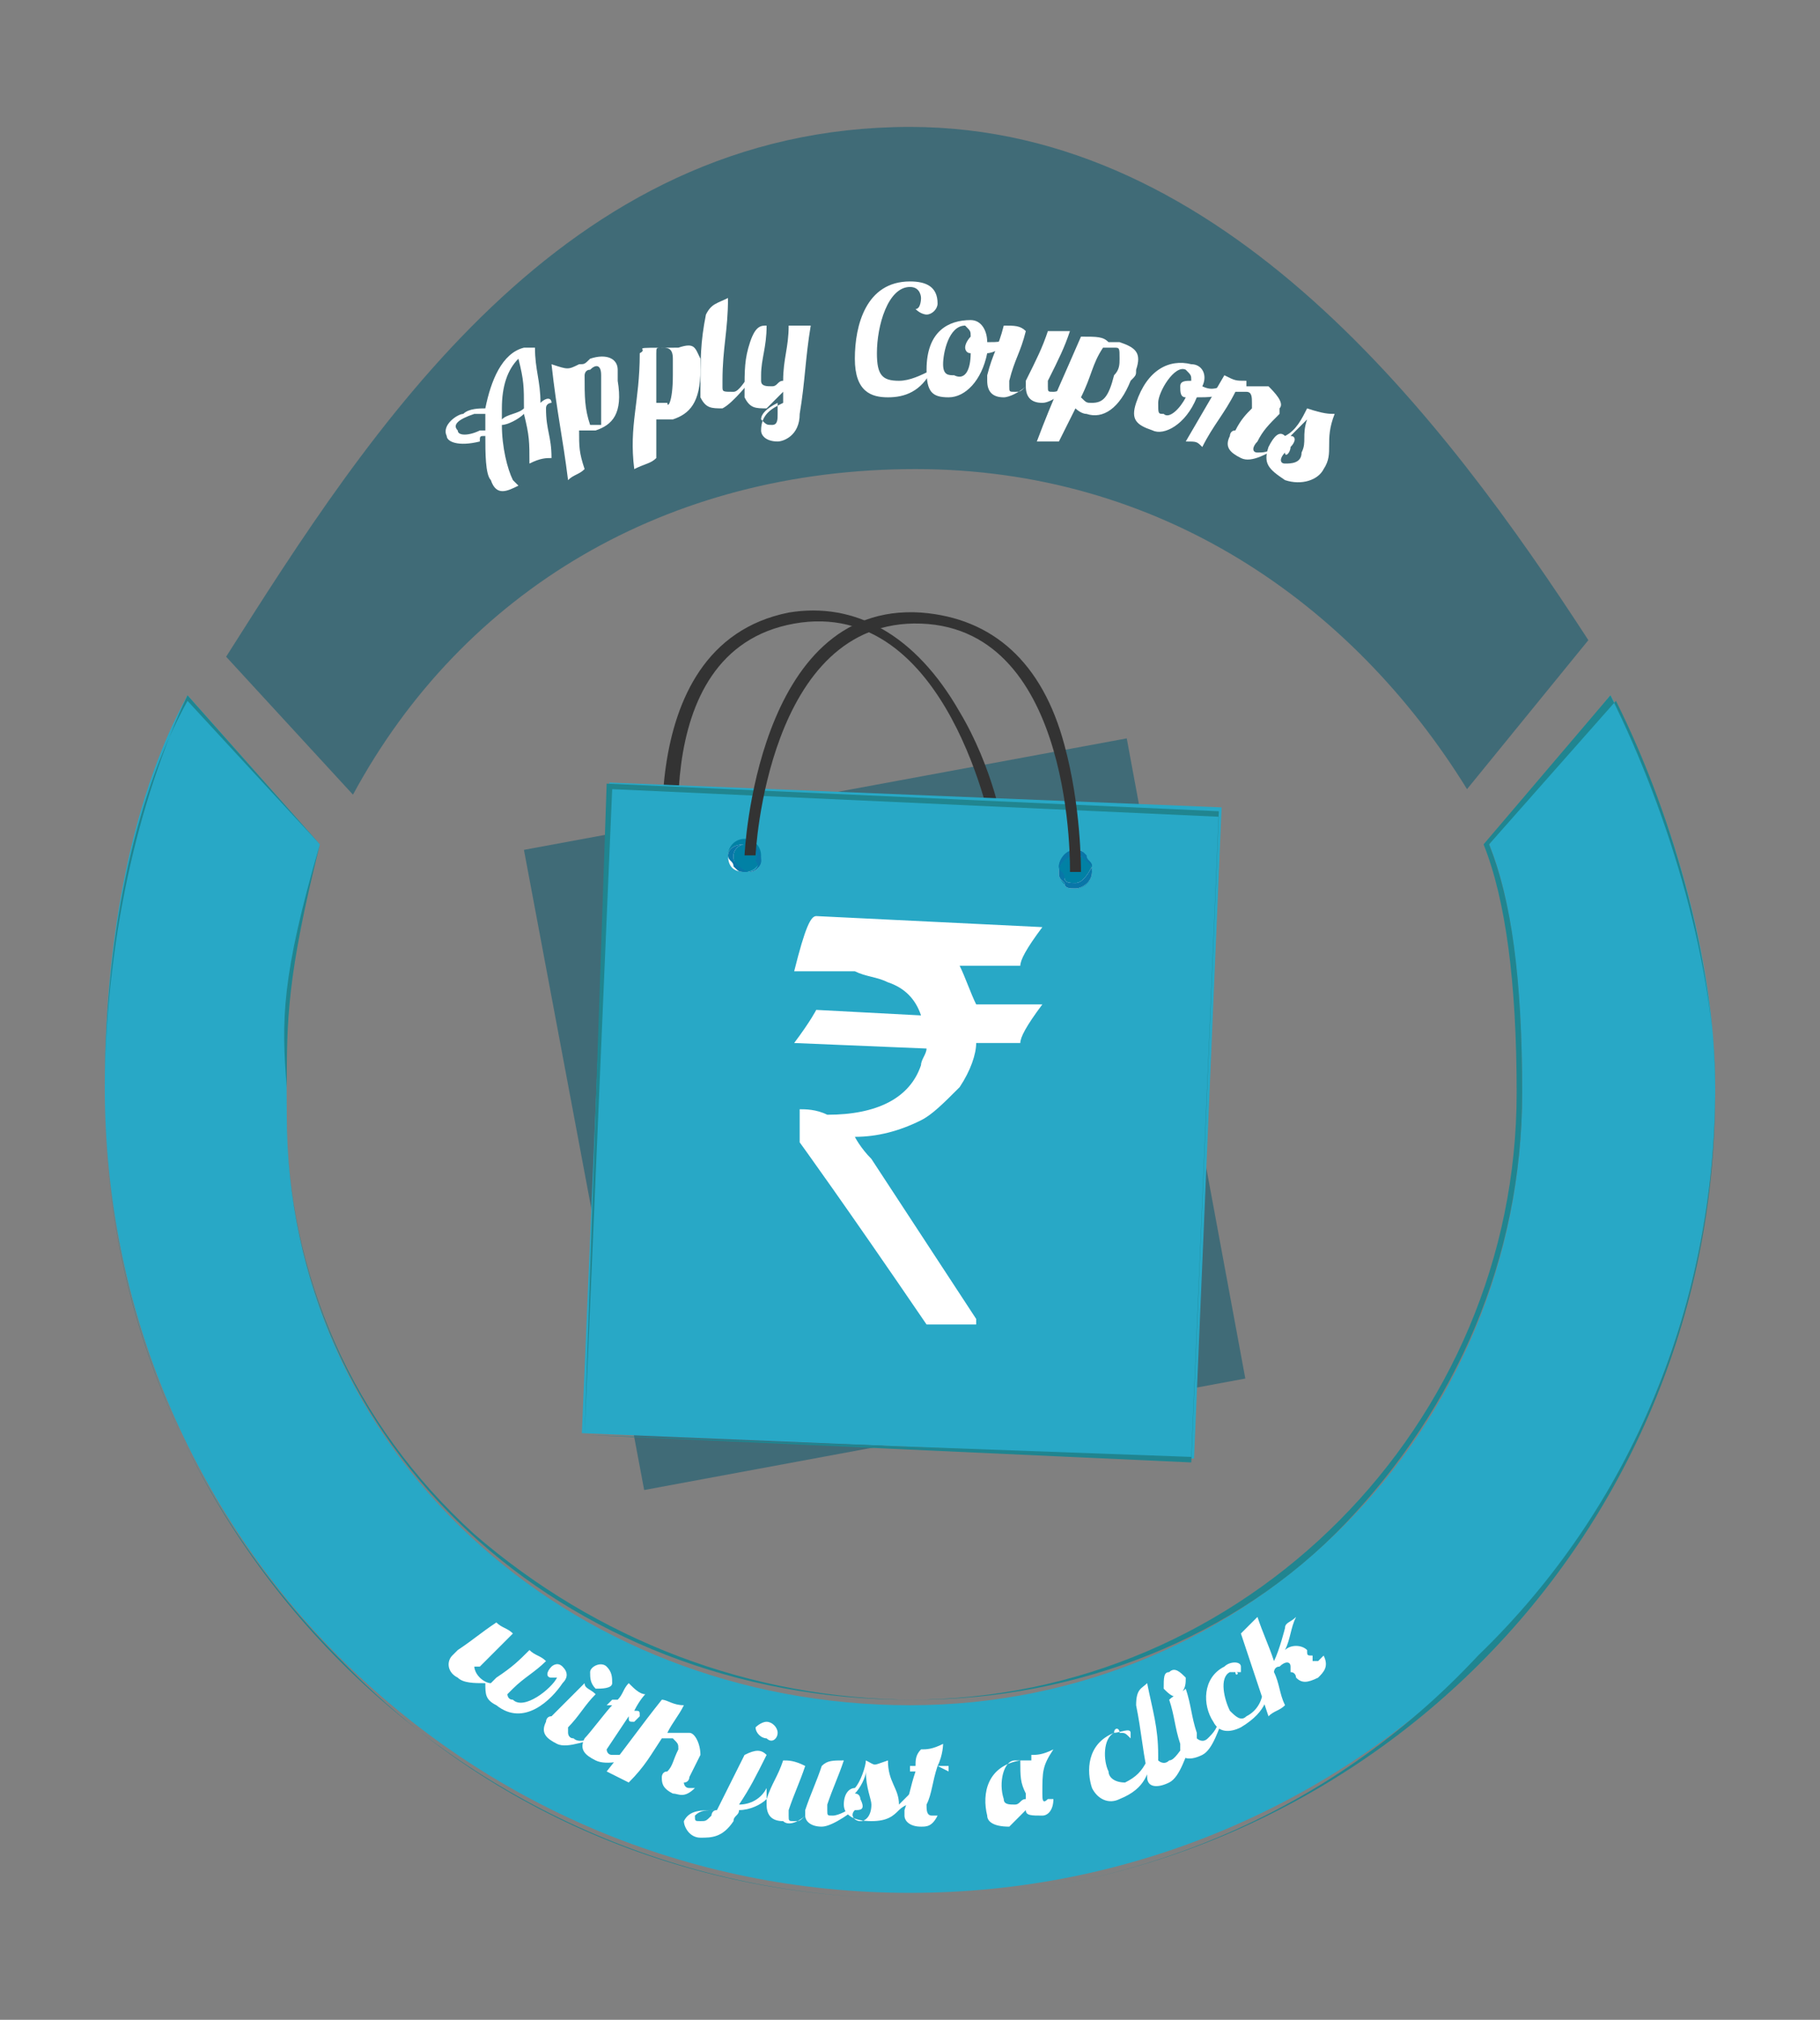 <svg xmlns="http://www.w3.org/2000/svg" xmlns:xlink="http://www.w3.org/1999/xlink" viewBox="0 0 33 36.6"><rect x="0" y="0" width="33" height="36.6" fill="#808080" stroke="none"/><path fill="#28A8C6" d="M29.2 12.6L27 15.3c.5 1.2.6 3.1.6 4.5 0 6.1-4.9 11.1-11.1 11.1S5.2 26.3 5.2 20.2c0-1.4-.1-2.2.6-4.9l-2.4-2.7c-1.1 2-1.5 4.7-1.5 7.1 0 8.1 6.5 14.6 14.6 14.6s14.6-6.5 14.6-14.6c0-2.3-.8-5.1-1.9-7.1z"/><path fill="#208590" d="M16.5 34.4c-3.9 0-7.6-1.5-10.3-4.3-2.8-2.8-4.3-6.4-4.3-10.3 0-2.7.6-5.3 1.5-7.2l2.4 2.7c-.7 2.4-.7 3.2-.6 4.4v.5c0 6 5 10.6 11.3 10.6 6.1 0 11-5 11-11 0-2-.2-3.5-.6-4.5l2.3-2.7c1.1 2.2 1.9 5 1.9 7.1 0 3.9-1.5 7.6-4.3 10.3-2.7 2.9-6.4 4.4-10.3 4.4zM3.4 12.7c-1 1.8-1.5 4.4-1.5 7.1 0 8 6.5 14.6 14.6 14.6s14.6-6.5 14.6-14.6c0-2.2-.7-4.9-1.8-7.1L27 15.3c.4 1 .6 2.4.6 4.5 0 3-1.2 5.7-3.2 7.8s-4.9 3.2-7.8 3.2c-3 0-5.8-1.1-8-3-2.2-2-3.4-4.7-3.4-7.6v-.5c0-1.2 0-2 .6-4.4l-2.4-2.6z"/><path fill="#406B77" d="M16.6 8.5c4.4 0 7.9 2.4 10 5.8l2.2-2.7c-2.6-4-6.6-9.3-12.3-9.3-6.3 0-9.8 5.5-12.4 9.6l2.3 2.5c2-3.7 5.7-5.9 10.2-5.9zm-7.1 6.9l10.93-2.02 2.15 11.6L11.68 27z"/><path fill="#FFF" d="M13.7 17l4-.7c-.2.5-.3.7-.3.7l-1.1.2c.2.2.3.4.4.7l1.1-.2c-.2.5-.3.7-.3.7l-.7.1c0 .2 0 .5-.1.9-.2.4-.4.6-.5.7-.4.3-.7.5-1.1.5l.3.3 2.5 2.4v.1l-.9.2c-2-1.8-2.9-2.7-3-2.7l-.1-.6c.1 0 .3 0 .5-.1.9-.2 1.4-.6 1.5-1.3v-.3l-2.4.4c.2-.5.3-.7.3-.7l1.9-.4c-.2-.2-.4-.4-.7-.5h-.6l-1.1.2c.3-.4.4-.6.4-.6z"/><circle cx="12.2" cy="16.1" r=".3" fill="#0181A5"/><circle cx="18.1" cy="15.1" r=".3" fill="#0181A5"/><defs><path id="a" d="M12.2 16.4c-.1 0-.2-.1-.3-.2V16s.1-.1.2-.1.2.1.3.2c.1.1 0 .3-.2.3.1 0 .1 0 0 0zm0-.5c-.1 0-.2.1-.2.1 0 .1-.1.1 0 .2 0 .1.1.2.2.2s.2-.2.2-.3c.1-.1 0-.2-.2-.2zm5.9-.6c-.1 0-.2-.1-.3-.2 0-.1.1-.3.2-.3h.1c.1 0 .2.1.3.2v.2c-.1.1-.2.1-.3.1zm0-.5s-.1 0 0 0c-.2 0-.3.2-.3.3 0 .1.1.2.3.2.1 0 .1-.1.2-.1 0-.1.1-.1 0-.2 0-.1-.1-.2-.2-.2z"/></defs><use fill="#0976A8" xlink:href="#a" overflow="visible"/><clipPath id="b"><use xlink:href="#a" overflow="visible"/></clipPath><g clip-path="url(#b)"><path fill="#FFF" d="M11.6 15.7l.2 1 7.1-1.3-.2-1-7.1 1.3zm.7.7c-.1 0-.3-.1-.3-.2s.1-.3.2-.3.3.1.3.2-.1.3-.2.3zm5.8-1.1c-.1 0-.3-.1-.3-.2s.1-.3.2-.3.3.1.3.2c.1.2 0 .3-.2.3z"/><path fill="#0976A8" d="M11.7 16.8l-.2-1 7.1-1.3.2 1-7.1 1.3zm-.1-1.1l.2 1 7.1-1.3-.2-1-7.1 1.3zm.6.7c-.1 0-.2-.1-.3-.2V16s.1-.1.2-.1.2.1.3.2c.1.1 0 .3-.2.3.1 0 .1 0 0 0zm0-.5c-.1 0-.2.1-.2.1 0 .1-.1.1 0 .2 0 .1.1.2.2.2s.2-.2.2-.3c.1-.1 0-.2-.2-.2zm5.9-.6c-.1 0-.2-.1-.3-.2 0-.1.1-.3.2-.3h.1c.1 0 .2.1.3.2v.2c-.1.1-.2.1-.3.1zm0-.5s-.1 0 0 0c-.2 0-.3.2-.3.3 0 .1.1.2.3.2.1 0 .1-.1.2-.1 0-.1.1-.1 0-.2 0-.1-.1-.2-.2-.2z"/></g><path fill="#333" d="M12.1 16.2s-.8-4.5 2.2-5.1c1.2-.2 2.3.4 3.1 1.8.6 1 .8 2.1.8 2.2H18s-.8-4.3-3.6-3.8-2 4.7-2 4.8l-.3.1z"/><path fill="#28A8C6" d="M11.05 14.18l11.1.45-.5 11.8-11.1-.46z"/><path fill="#208590" d="M21.6 26.4l-11-.4.4-11.8 11.1.5-.5 11.7zm-11-.4l11 .5.5-11.7-11-.5-.5 11.7z"/><path fill="#FFF" d="M14.8 16.6l4.1.2c-.3.4-.4.6-.4.7h-1.1c.1.2.2.5.3.7h1.2c-.3.4-.4.6-.4.7h-.8c0 .2-.1.5-.3.8-.3.3-.5.5-.7.6-.4.2-.8.3-1.2.3 0 0 .1.2.3.4l1.9 2.9v.1h-.9c-1.5-2.2-2.3-3.3-2.3-3.3v-.6c.1 0 .3 0 .5.1.9 0 1.5-.3 1.7-.9 0-.1.1-.2.1-.3l-2.4-.1c.3-.4.4-.6.4-.6l1.9.1c-.1-.3-.3-.5-.6-.6-.2-.1-.4-.1-.6-.2h-1.1c.2-.8.3-1 .4-1z"/><circle cx="13.5" cy="15.5" r=".3" fill="#0181A5"/><circle cx="19.5" cy="15.8" r=".3" fill="#0181A5"/><defs><path id="c" d="M19.5 16c-.1 0-.2 0-.2-.1s-.1-.1-.1-.2.1-.3.3-.3c.1 0 .1 0 .2.1 0 .1.1.1.1.2-.1.2-.2.3-.3.3zm0-.5c-.1 0-.3.1-.3.3 0 .1 0 .1.1.2 0 .1.1.1.2.1s.3-.1.3-.3c0-.1 0-.1-.1-.2s-.1-.1-.2-.1zm-6 .3c-.2 0-.3-.1-.3-.3 0-.1.1-.2.3-.2.1 0 .3.1.2.3.1.1 0 .2-.2.2zm0-.5c-.1 0-.2.1-.2.2s0 .1.1.2c0 0 .1.1.2.1s.2-.1.2-.2c0-.2-.1-.3-.3-.3.1 0 .1 0 0 0z"/></defs><use fill="#0976A8" xlink:href="#c" overflow="visible"/><clipPath id="d"><use xlink:href="#c" overflow="visible"/></clipPath><g clip-path="url(#d)"><path fill="#FFF" d="M13 15v1l7.2.3v-1L13 15zm.5.8c-.1 0-.2-.1-.2-.3 0-.1.1-.2.3-.2.1 0 .2.1.2.3 0 .1-.1.2-.3.2zm6 .2c-.1 0-.3-.1-.3-.3 0-.1.1-.3.3-.3.1 0 .3.1.3.3-.1.2-.2.3-.3.3z"/><path fill="#0976A8" d="M20.2 16.3l-7.3-.3v-1.1l7.2.3.1 1.1zm-7.3-.3l7.2.3v-1L13 15l-.1 1zm6.6 0c-.1 0-.2 0-.2-.1s-.1-.1-.1-.2.1-.3.3-.3c.1 0 .1 0 .2.1 0 .1.1.1.1.2-.1.2-.2.3-.3.3zm0-.5c-.1 0-.3.1-.3.3 0 .1 0 .1.1.2 0 .1.1.1.2.1s.3-.1.3-.3c0-.1 0-.1-.1-.2s-.1-.1-.2-.1zm-6 .3c-.1 0-.1 0-.2-.1 0-.1-.1-.1-.1-.2s.1-.2.3-.2c.1 0 .3.1.2.3.1.1 0 .2-.2.2zm0-.5c-.1 0-.2.1-.2.2s0 .1.1.2c0 0 .1.1.2.1s.2-.1.2-.2c0-.2-.1-.3-.3-.3.1 0 .1 0 0 0z"/></g><path fill="#333" d="M19.6 15.8h-.2s.1-4.4-2.7-4.5c-2.8-.1-3 4.2-3 4.2h-.2s.2-4.6 3.2-4.4c1.3.1 2.2.9 2.6 2.4.3 1.1.3 2.2.3 2.3z"/><g fill="#FFF"><path d="M10 7.3s-.1 0-.1.1c0 .4.1.5.1.9-.1 0-.2 0-.4.1 0-.4 0-.5-.1-.9-.1.1-.3.2-.4.2 0 .4.1.8.2 1l.1.1c-.2.1-.4.2-.5-.1-.1-.1-.1-.5-.1-.8-.1 0-.1 0-.1.1-.4.1-.6 0-.6-.1-.1-.2.2-.4.3-.4.1-.1.3-.1.4-.1.1-.5.3-1 .7-1.1h.2c0 .4.1.6.1 1 .1-.1.2-.1.2 0 0-.1 0-.1 0 0zm-1.4.2c-.3.1-.4.2-.3.3 0 .1.2.1.4 0h.1v-.3h-.2zm.5.1c.1-.1.3-.1.4-.2h-.4v.2zm.4-.2c0-.4 0-.5-.1-.9-.2.2-.3.5-.3.9h.4zm1-.8c0 .1 0 .1 0 0 .1 0 .1 0 .2-.1.3-.1.5 0 .5.2v.2c.1.6-.1.8-.4.9h-.3c0 .3 0 .4.1.7-.1.1-.2.1-.3.2-.1-.8-.2-1.2-.3-2.1.3.1.3.1.5 0zm.4.5v-.3c0-.2-.1-.2-.2-.1-.1 0-.1.1-.1.1 0 .4 0 .6.1.9h.2v-.6zm1.4-.8s-.2-.1 0 0c.3-.1.3 0 .4.2v.2c0 .6-.2.8-.5.9h-.3v.7c-.1.1-.2.1-.4.2-.1-.8.1-1.2.1-2.1.2-.1-.3-.1.7-.1zm-.1.5v-.3c0-.2-.1-.2-.2-.2s-.1 0-.1.1v.9h.2c0 .1.1 0 .1-.5z"/><path d="M13.2 5.4c0 .6-.1.9-.1 1.5V7c0 .1 0 .1.2.1.1 0 .2-.2.3-.3h.1c-.1.1-.4.5-.6.6-.2 0-.3 0-.4-.2v-.1c0-.6 0-.9.1-1.4.1-.2.2-.2.4-.3z"/><path d="M13.9 5.9c0 .4-.1.6-.1.9v.1c0 .1.1.1.2.1s.1-.1.2-.1c0-.4.1-.6.1-1h.4c-.1.6-.1 1-.2 1.6 0 .4-.3.5-.4.5-.2 0-.3-.1-.3-.2 0-.3.2-.4.4-.5v-.2l-.3.3c-.2 0-.3 0-.4-.2v-.1c0-.4 0-.6.1-.9.1-.3.2-.3.3-.3zm.1 1.8c.1 0 .1-.1.1-.2v-.2c-.2.1-.3.2-.3.3.1.1.1.1.2.1zm2.9-1c-.2.4-.5.5-.8.5-.3 0-.6-.1-.6-.7s.2-1.4 1-1.4c.3 0 .5.1.5.4 0 .1-.1.2-.2.2 0 0-.1 0-.2-.1.1 0 .1-.2.1-.2s0-.2-.2-.2c-.4 0-.6.7-.6 1.2 0 .4.1.5.4.5.2 0 .4-.1.6-.2-.1-.1-.1 0 0 0z"/><path d="M17.9 6.2c.2 0 .3 0 .4-.1v.1c-.1.1-.3.2-.4.2-.1.5-.4.8-.7.8-.3 0-.4-.1-.4-.5 0-.7.4-.9.8-.9.2 0 .3.2.3.4zm-.3.2c-.1 0-.1-.1-.1-.1 0-.1.1-.2.1-.2 0-.1 0-.1-.1-.2-.3 0-.4.5-.4.7 0 .2.1.2.2.2.2.1.3-.1.3-.4z"/><path d="M19.4 6c-.1.3-.2.5-.4.9V7c0 .1 0 .1.1.1s.3-.1.4-.2h.1c-.2.1-.5.4-.7.4-.2 0-.3-.1-.3-.3-.1.1-.3.2-.4.2-.2 0-.3-.1-.3-.3v-.1c.1-.4.2-.5.3-.9.2 0 .3 0 .4.1-.1.4-.2.5-.3.9V7c0 .1 0 .1.1.1s.1 0 .2-.1v-.1c.2-.4.3-.6.4-.9h.4z"/><path d="M20.1 6.2h.2c.3.1.4.2.3.5 0 .1 0 .1-.1.2-.2.5-.5.7-.8.6-.1 0-.2-.1-.2-.1l-.3.6h-.4c.3-.8.5-1.2.8-1.9.3 0 .4 0 .5.1zm.1.6c.1-.1.1-.2.1-.3 0-.2 0-.2-.1-.2H20c-.2.3-.2.5-.4.9.1.1.1.1.2.1.2 0 .3-.1.4-.5zm1.6.2c.2.1.3 0 .4 0v.1c-.1.1-.3.1-.5.1-.2.5-.6.7-.8.6-.3-.1-.4-.2-.3-.5.2-.6.6-.8 1-.7.2 0 .3.2.2.4zm-.3.2c-.1 0-.1-.1-.1-.2s.1-.1.2-.1c0-.1 0-.1-.1-.2-.2-.1-.5.4-.5.6 0 .2 0 .2.1.2.1.1.3-.1.4-.3z"/><path d="M22.8 8c-.1.1-.1.2 0 .2s.2 0 .3-.1h.1c-.2.1-.5.3-.7.2-.2-.1-.3-.2-.2-.4 0 0 0-.1.1-.1.1-.2.2-.3.3-.4v-.1c0-.1 0-.2-.1-.2h-.2c-.2.4-.4.6-.6 1-.1-.1-.1-.1-.3-.1l.7-1.2c.2.1.2.1.4.1V7h.4c.1.1.3.3.2.4v.1c-.2.2-.3.3-.4.5z"/><path d="M24.2 7.5c-.2.5 0 .7-.2 1-.1.2-.4.3-.7.2-.3-.2-.4-.3-.3-.6.1-.2.2-.3.3-.2.2-.1.3-.3.4-.5.3.1.4.1.5.1zm-.9.7c-.1 0-.1 0 0 0-.1.1-.1.2 0 .2s.3 0 .3-.2c.1-.2 0-.3.1-.6l-.3.3c.1 0 .1.1 0 .2 0 .1-.1.2-.1.1z"/></g><g fill="#FFF"><path d="M10.2 30.5c-.2.3-.7.8-1.2.4-.2-.1-.2-.2-.2-.4-.2 0-.4 0-.5-.1-.2-.1-.2-.3-.1-.4l.1-.1c.3-.2.4-.3.7-.5.1.1.2.1.3.2l-.6.6h-.1s0 .1.1.2c0 0 .1.1.2.1l.1-.1c.3-.2.4-.3.6-.5.1.1.2.1.3.2-.2.2-.4.3-.6.5l-.1.1s0 .1.1.1c.2.2.7-.2.8-.4H10c-.1 0-.1-.1 0-.2 0 0 .1-.1.2 0s.1.2 0 .3zm.6.2c-.2.2-.3.4-.5.6v.1s0 .1.1.1c.1.1.3 0 .4 0h.1c-.2 0-.6.2-.8.1-.2-.1-.3-.2-.2-.4 0 0 0-.1.1-.1l.6-.6c0 .1.1.1.2.2zm.2-.5c.1.1.1.2.1.3s-.2.1-.3.1c-.1-.1-.1-.2-.1-.3 0-.1.2-.2.3-.1z"/><path d="M11.7 30.7s-.1.1-.2.3c.1 0 .1 0 .1.1l-.1.1c-.1 0-.1 0-.1-.1l-.4.6s0 .1.1.1h.5c-.2.1-.6.2-.8.1-.2-.1-.3-.2-.2-.4.1-.1.4-.5.5-.6H11l.1-.1h.1c.1-.1.1-.2.2-.3.1.1.2.2.3.2z"/><path d="M12.2 32.5c-.2-.1-.2-.2-.2-.3 0 0 0-.1.1-.1.1-.1.1-.2.2-.4 0-.1 0-.1-.1-.2H12c-.2.3-.3.5-.6.8l-.4-.2c.4-.5.6-.8 1-1.3.1 0 .2.1.4.1-.1.2-.2.3-.3.5h.4c.1 0 .2.2.2.4l-.2.4s0 .1-.1.1c0 0 0 .1.1.1h.1c-.2.2-.3.1-.4.1zm1.7-.7c-.2.4-.3.6-.5.9.2 0 .4-.1.5-.3v.2c-.1.1-.3.2-.5.2 0 .1-.1.1-.1.2-.2.3-.4.3-.6.3-.2 0-.3-.2-.3-.3.1-.2.3-.2.6-.2l.5-1c.2-.1.3-.1.4 0zM12.7 33c.1 0 .1 0 .2-.1 0 0 0-.1.1-.1-.2 0-.3 0-.4.1 0 .1 0 .1.1.1zm1.2-1.8c.1 0 .2.1.2.2s-.1.2-.2.1c-.1 0-.2-.1-.2-.2 0 0 .1-.1.2-.1zm1.4.7c-.1.3-.2.5-.3.8v.1c0 .1 0 .1.1.1s.3-.1.4-.2h.1c-.1.1-.5.4-.7.4-.2 0-.3-.1-.3-.2-.1.1-.3.2-.4.1-.2 0-.3-.1-.3-.3v-.1c.1-.3.2-.4.3-.7.1 0 .2 0 .4.1-.1.3-.2.5-.3.8v.1c0 .1 0 .1.1.1s.1 0 .2-.1v-.1c.1-.3.2-.5.3-.8.1-.1.2-.1.4-.1z"/><path d="M16.1 31.9c0 .4.2.5.2.8l.2-.2.1.1c-.1.1-.2.1-.3.2-.1.1-.2.2-.5.2s-.5-.1-.5-.3c0-.2.1-.3.2-.3.1-.1.2-.4.2-.5.2.1.1.1.4 0zm-.6.9s-.1 0 0 0c-.1.1 0 .2.1.2s.2-.1.2-.3c0-.1-.1-.3-.1-.6 0 .1-.1.3-.2.4.1 0 .1.1.1.1.1.2 0 .2-.1.2z"/><path d="M16.8 32.7c0 .1 0 .1 0 0 0 .1 0 .2.1.2h.1c-.1.2-.2.2-.3.2-.2 0-.3-.1-.3-.2v-.1c.1-.3.1-.4.2-.7h-.1V32h.1c0-.1 0-.2.1-.3.1 0 .2 0 .4-.1 0 0 0 .2-.1.4h.2v.1L17 32c-.1.3-.1.5-.2.7zm2.1-.2c0 .1 0 .2.1.1h.1c0 .2-.1.3-.2.3-.2 0-.3 0-.3-.1l-.3.3c-.3 0-.4-.1-.4-.2-.1-.4 0-.9.6-1h.2v-.1c.1 0 .2 0 .4-.1-.2.3-.2.4-.2.8zm-.4-.6h-.1c-.2 0-.3.4-.2.7 0 .1.1.1.2.1s.1-.1.2-.1v-.1c-.1-.2-.1-.3-.1-.6zm1.8-.5c0-.1-.1-.1-.1 0-.2.1-.2.5-.1.7 0 .1.1.2.3.2.2-.1.3-.2.4-.4h.1c-.1.2-.1.5-.6.7-.2.1-.4 0-.5-.2-.1-.3-.1-.8.4-1 .1 0 .3-.1.3 0v.1c-.1-.1-.1-.1-.2-.1zm.5-.9c.1.5.2.8.2 1.3v.1s.1.1.2 0c.1 0 .2-.2.3-.3h.1c-.1.2-.2.6-.4.7-.2.1-.4.1-.4-.1v-.1c-.1-.5-.1-.7-.2-1.2 0-.3.1-.3.2-.4zm.7.1c.1.3.1.5.2.8v.1s.1.1.2 0 .2-.2.2-.4h.1c-.1.2-.2.6-.4.7-.2.1-.4.1-.4-.1v-.1c-.1-.3-.1-.5-.2-.8.1-.1.2-.1.3-.2zm-.3-.3c.1-.1.2 0 .3.1 0 .1 0 .2-.1.3-.1.1-.2 0-.3-.1 0-.2 0-.3.1-.3zm1.2 0h-.1c-.2.1-.1.5 0 .7.1.1.2.2.3.1.2-.1.3-.3.3-.5l.1-.1c0 .2 0 .5-.5.8-.2.1-.4.1-.5-.1-.2-.3-.2-.8.2-1 .1-.1.3-.1.3 0v.1h-.1c.1 0 0 .1 0 0 0 .1 0 0 0 0zm1.1-1c-.1.2-.1.4-.2.6.1-.1.3-.1.4 0 0 .1 0 .1.1.1v.1h.1l.1-.1c.1.2 0 .3-.1.4-.2.1-.3.1-.4 0 0 0 0-.1-.1-.1v-.1c0-.1-.1-.1-.2 0-.1 0-.1.1-.1.1.1.2.1.4.2.6-.1.1-.2.1-.3.2l-.5-1.5.3-.3c.1.3.2.5.3.8.1-.2.2-.6.2-.6 0-.1.1-.1.2-.2z"/></g></svg>